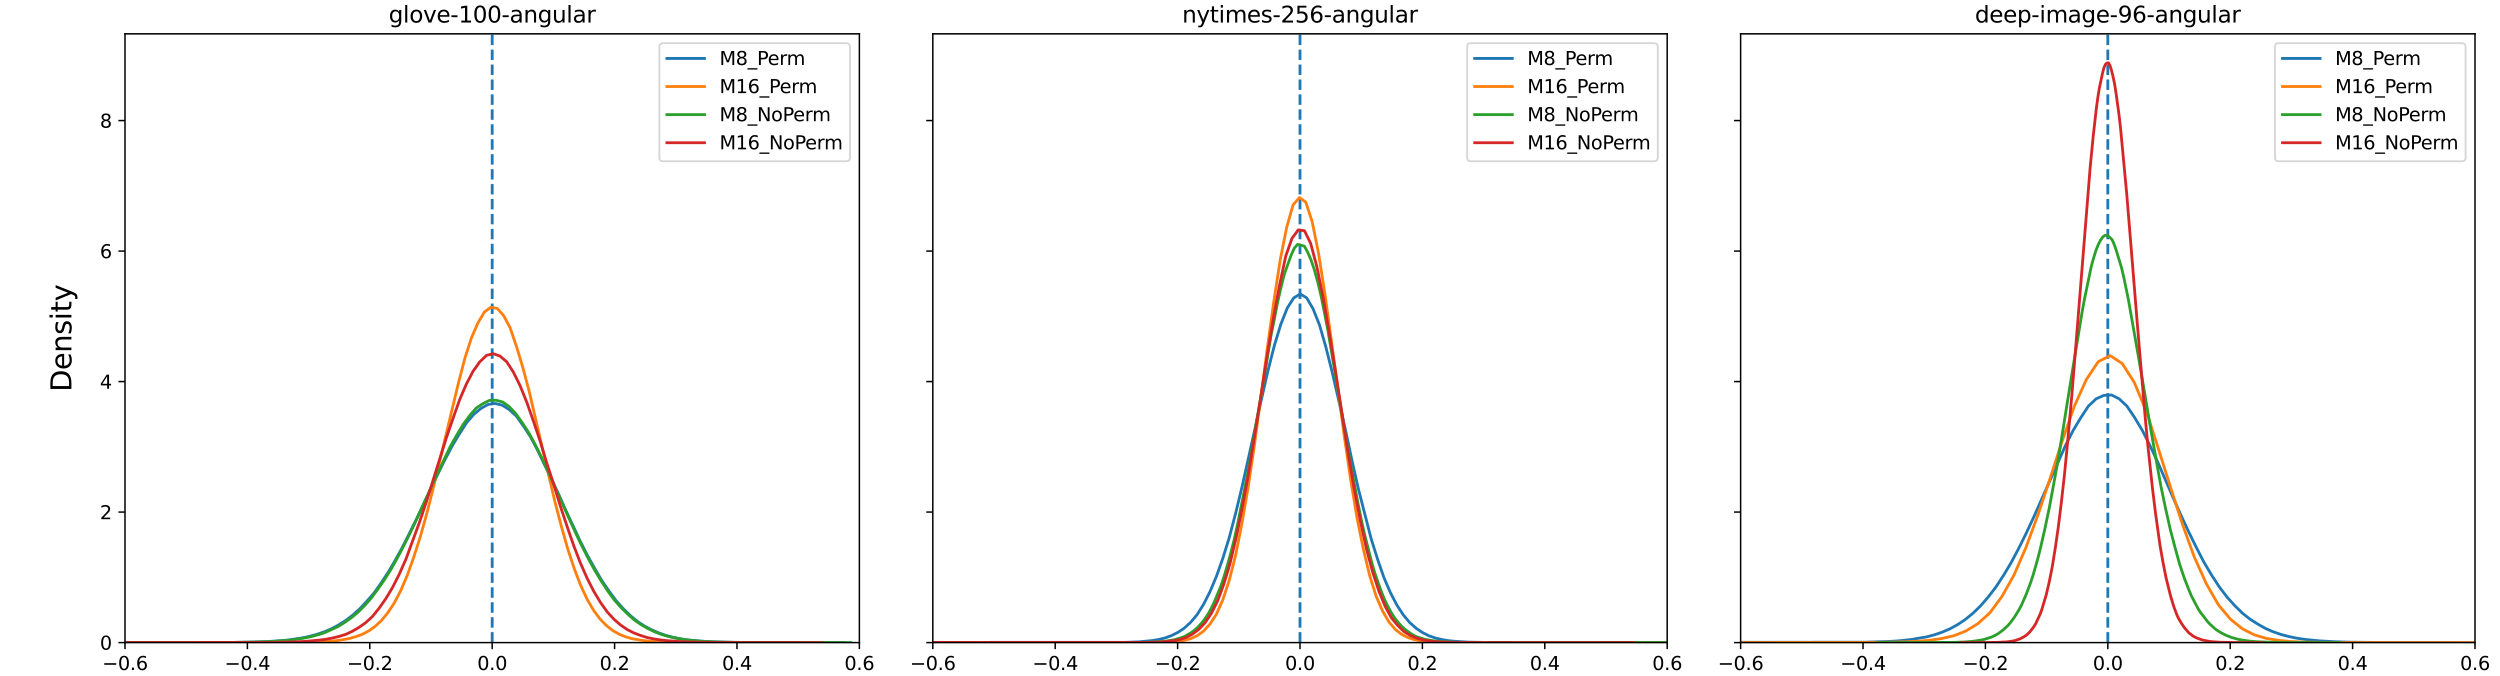 <?xml version="1.0" encoding="utf-8" standalone="no"?>
<!DOCTYPE svg PUBLIC "-//W3C//DTD SVG 1.1//EN"
  "http://www.w3.org/Graphics/SVG/1.1/DTD/svg11.dtd">
<svg xmlns:xlink="http://www.w3.org/1999/xlink" width="1330.56pt" height="360pt" viewBox="0 0 1330.56 360" xmlns="http://www.w3.org/2000/svg" version="1.1">
 <defs>
  <style type="text/css">*{stroke-linejoin: round; stroke-linecap: butt}</style>
 </defs>
 <g id="figure_1">
  <g id="patch_1">
   <path d="M 0 360 
L 1330.56 360 
L 1330.56 0 
L 0 0 
z
" style="fill: #ffffff"/>
  </g>
  <g id="axes_1">
   <g id="patch_2">
    <path d="M 66.528 342 
L 457.38 342 
L 457.38 18 
L 66.528 18 
z
" style="fill: #ffffff"/>
   </g>
   <g id="matplotlib.axis_1">
    <g id="xtick_1">
     <g id="line2d_1">
      <defs>
       <path id="m200f8a5eb4" d="M 0 0 
L 0 3.5 
" style="stroke: #000000; stroke-width: 0.8"/>
      </defs>
      <g>
       <use xlink:href="#m200f8a5eb4" x="66.528" y="342" style="stroke: #000000; stroke-width: 0.8"/>
      </g>
     </g>
     <g id="text_1">
      <!-- −0.6 -->
      <g transform="translate(54.387 356.598)scale(0.1 -0.1)">
       <defs>
        <path id="DejaVuSans-2212" d="M 678 2272 
L 4684 2272 
L 4684 1741 
L 678 1741 
L 678 2272 
z
" transform="scale(0.016)"/>
        <path id="DejaVuSans-30" d="M 2034 4250 
Q 1547 4250 1301 3770 
Q 1056 3291 1056 2328 
Q 1056 1369 1301 889 
Q 1547 409 2034 409 
Q 2525 409 2770 889 
Q 3016 1369 3016 2328 
Q 3016 3291 2770 3770 
Q 2525 4250 2034 4250 
z
M 2034 4750 
Q 2819 4750 3233 4129 
Q 3647 3509 3647 2328 
Q 3647 1150 3233 529 
Q 2819 -91 2034 -91 
Q 1250 -91 836 529 
Q 422 1150 422 2328 
Q 422 3509 836 4129 
Q 1250 4750 2034 4750 
z
" transform="scale(0.016)"/>
        <path id="DejaVuSans-2e" d="M 684 794 
L 1344 794 
L 1344 0 
L 684 0 
L 684 794 
z
" transform="scale(0.016)"/>
        <path id="DejaVuSans-36" d="M 2113 2584 
Q 1688 2584 1439 2293 
Q 1191 2003 1191 1497 
Q 1191 994 1439 701 
Q 1688 409 2113 409 
Q 2538 409 2786 701 
Q 3034 994 3034 1497 
Q 3034 2003 2786 2293 
Q 2538 2584 2113 2584 
z
M 3366 4563 
L 3366 3988 
Q 3128 4100 2886 4159 
Q 2644 4219 2406 4219 
Q 1781 4219 1451 3797 
Q 1122 3375 1075 2522 
Q 1259 2794 1537 2939 
Q 1816 3084 2150 3084 
Q 2853 3084 3261 2657 
Q 3669 2231 3669 1497 
Q 3669 778 3244 343 
Q 2819 -91 2113 -91 
Q 1303 -91 875 529 
Q 447 1150 447 2328 
Q 447 3434 972 4092 
Q 1497 4750 2381 4750 
Q 2619 4750 2861 4703 
Q 3103 4656 3366 4563 
z
" transform="scale(0.016)"/>
       </defs>
       <use xlink:href="#DejaVuSans-2212"/>
       <use xlink:href="#DejaVuSans-30" x="83.789"/>
       <use xlink:href="#DejaVuSans-2e" x="147.412"/>
       <use xlink:href="#DejaVuSans-36" x="179.199"/>
      </g>
     </g>
    </g>
    <g id="xtick_2">
     <g id="line2d_2">
      <g>
       <use xlink:href="#m200f8a5eb4" x="131.67" y="342" style="stroke: #000000; stroke-width: 0.8"/>
      </g>
     </g>
     <g id="text_2">
      <!-- −0.4 -->
      <g transform="translate(119.529 356.598)scale(0.1 -0.1)">
       <defs>
        <path id="DejaVuSans-34" d="M 2419 4116 
L 825 1625 
L 2419 1625 
L 2419 4116 
z
M 2253 4666 
L 3047 4666 
L 3047 1625 
L 3713 1625 
L 3713 1100 
L 3047 1100 
L 3047 0 
L 2419 0 
L 2419 1100 
L 313 1100 
L 313 1709 
L 2253 4666 
z
" transform="scale(0.016)"/>
       </defs>
       <use xlink:href="#DejaVuSans-2212"/>
       <use xlink:href="#DejaVuSans-30" x="83.789"/>
       <use xlink:href="#DejaVuSans-2e" x="147.412"/>
       <use xlink:href="#DejaVuSans-34" x="179.199"/>
      </g>
     </g>
    </g>
    <g id="xtick_3">
     <g id="line2d_3">
      <g>
       <use xlink:href="#m200f8a5eb4" x="196.812" y="342" style="stroke: #000000; stroke-width: 0.8"/>
      </g>
     </g>
     <g id="text_3">
      <!-- −0.2 -->
      <g transform="translate(184.671 356.598)scale(0.1 -0.1)">
       <defs>
        <path id="DejaVuSans-32" d="M 1228 531 
L 3431 531 
L 3431 0 
L 469 0 
L 469 531 
Q 828 903 1448 1529 
Q 2069 2156 2228 2338 
Q 2531 2678 2651 2914 
Q 2772 3150 2772 3378 
Q 2772 3750 2511 3984 
Q 2250 4219 1831 4219 
Q 1534 4219 1204 4116 
Q 875 4013 500 3803 
L 500 4441 
Q 881 4594 1212 4672 
Q 1544 4750 1819 4750 
Q 2544 4750 2975 4387 
Q 3406 4025 3406 3419 
Q 3406 3131 3298 2873 
Q 3191 2616 2906 2266 
Q 2828 2175 2409 1742 
Q 1991 1309 1228 531 
z
" transform="scale(0.016)"/>
       </defs>
       <use xlink:href="#DejaVuSans-2212"/>
       <use xlink:href="#DejaVuSans-30" x="83.789"/>
       <use xlink:href="#DejaVuSans-2e" x="147.412"/>
       <use xlink:href="#DejaVuSans-32" x="179.199"/>
      </g>
     </g>
    </g>
    <g id="xtick_4">
     <g id="line2d_4">
      <g>
       <use xlink:href="#m200f8a5eb4" x="261.954" y="342" style="stroke: #000000; stroke-width: 0.8"/>
      </g>
     </g>
     <g id="text_4">
      <!-- 0.0 -->
      <g transform="translate(254.002 356.598)scale(0.1 -0.1)">
       <use xlink:href="#DejaVuSans-30"/>
       <use xlink:href="#DejaVuSans-2e" x="63.623"/>
       <use xlink:href="#DejaVuSans-30" x="95.41"/>
      </g>
     </g>
    </g>
    <g id="xtick_5">
     <g id="line2d_5">
      <g>
       <use xlink:href="#m200f8a5eb4" x="327.096" y="342" style="stroke: #000000; stroke-width: 0.8"/>
      </g>
     </g>
     <g id="text_5">
      <!-- 0.2 -->
      <g transform="translate(319.144 356.598)scale(0.1 -0.1)">
       <use xlink:href="#DejaVuSans-30"/>
       <use xlink:href="#DejaVuSans-2e" x="63.623"/>
       <use xlink:href="#DejaVuSans-32" x="95.41"/>
      </g>
     </g>
    </g>
    <g id="xtick_6">
     <g id="line2d_6">
      <g>
       <use xlink:href="#m200f8a5eb4" x="392.238" y="342" style="stroke: #000000; stroke-width: 0.8"/>
      </g>
     </g>
     <g id="text_6">
      <!-- 0.4 -->
      <g transform="translate(384.286 356.598)scale(0.1 -0.1)">
       <use xlink:href="#DejaVuSans-30"/>
       <use xlink:href="#DejaVuSans-2e" x="63.623"/>
       <use xlink:href="#DejaVuSans-34" x="95.41"/>
      </g>
     </g>
    </g>
    <g id="xtick_7">
     <g id="line2d_7">
      <g>
       <use xlink:href="#m200f8a5eb4" x="457.38" y="342" style="stroke: #000000; stroke-width: 0.8"/>
      </g>
     </g>
     <g id="text_7">
      <!-- 0.6 -->
      <g transform="translate(449.428 356.598)scale(0.1 -0.1)">
       <use xlink:href="#DejaVuSans-30"/>
       <use xlink:href="#DejaVuSans-2e" x="63.623"/>
       <use xlink:href="#DejaVuSans-36" x="95.41"/>
      </g>
     </g>
    </g>
   </g>
   <g id="matplotlib.axis_2">
    <g id="ytick_1">
     <g id="line2d_8">
      <defs>
       <path id="m70e4e3e0bb" d="M 0 0 
L -3.5 0 
" style="stroke: #000000; stroke-width: 0.8"/>
      </defs>
      <g>
       <use xlink:href="#m70e4e3e0bb" x="66.528" y="342" style="stroke: #000000; stroke-width: 0.8"/>
      </g>
     </g>
     <g id="text_8">
      <!-- 0 -->
      <g transform="translate(53.166 345.799)scale(0.1 -0.1)">
       <use xlink:href="#DejaVuSans-30"/>
      </g>
     </g>
    </g>
    <g id="ytick_2">
     <g id="line2d_9">
      <g>
       <use xlink:href="#m70e4e3e0bb" x="66.528" y="272.543" style="stroke: #000000; stroke-width: 0.8"/>
      </g>
     </g>
     <g id="text_9">
      <!-- 2 -->
      <g transform="translate(53.166 276.342)scale(0.1 -0.1)">
       <use xlink:href="#DejaVuSans-32"/>
      </g>
     </g>
    </g>
    <g id="ytick_3">
     <g id="line2d_10">
      <g>
       <use xlink:href="#m70e4e3e0bb" x="66.528" y="203.086" style="stroke: #000000; stroke-width: 0.8"/>
      </g>
     </g>
     <g id="text_10">
      <!-- 4 -->
      <g transform="translate(53.166 206.885)scale(0.1 -0.1)">
       <use xlink:href="#DejaVuSans-34"/>
      </g>
     </g>
    </g>
    <g id="ytick_4">
     <g id="line2d_11">
      <g>
       <use xlink:href="#m70e4e3e0bb" x="66.528" y="133.628" style="stroke: #000000; stroke-width: 0.8"/>
      </g>
     </g>
     <g id="text_11">
      <!-- 6 -->
      <g transform="translate(53.166 137.428)scale(0.1 -0.1)">
       <use xlink:href="#DejaVuSans-36"/>
      </g>
     </g>
    </g>
    <g id="ytick_5">
     <g id="line2d_12">
      <g>
       <use xlink:href="#m70e4e3e0bb" x="66.528" y="64.171" style="stroke: #000000; stroke-width: 0.8"/>
      </g>
     </g>
     <g id="text_12">
      <!-- 8 -->
      <g transform="translate(53.166 67.97)scale(0.1 -0.1)">
       <defs>
        <path id="DejaVuSans-38" d="M 2034 2216 
Q 1584 2216 1326 1975 
Q 1069 1734 1069 1313 
Q 1069 891 1326 650 
Q 1584 409 2034 409 
Q 2484 409 2743 651 
Q 3003 894 3003 1313 
Q 3003 1734 2745 1975 
Q 2488 2216 2034 2216 
z
M 1403 2484 
Q 997 2584 770 2862 
Q 544 3141 544 3541 
Q 544 4100 942 4425 
Q 1341 4750 2034 4750 
Q 2731 4750 3128 4425 
Q 3525 4100 3525 3541 
Q 3525 3141 3298 2862 
Q 3072 2584 2669 2484 
Q 3125 2378 3379 2068 
Q 3634 1759 3634 1313 
Q 3634 634 3220 271 
Q 2806 -91 2034 -91 
Q 1263 -91 848 271 
Q 434 634 434 1313 
Q 434 1759 690 2068 
Q 947 2378 1403 2484 
z
M 1172 3481 
Q 1172 3119 1398 2916 
Q 1625 2713 2034 2713 
Q 2441 2713 2670 2916 
Q 2900 3119 2900 3481 
Q 2900 3844 2670 4047 
Q 2441 4250 2034 4250 
Q 1625 4250 1398 4047 
Q 1172 3844 1172 3481 
z
" transform="scale(0.016)"/>
       </defs>
       <use xlink:href="#DejaVuSans-38"/>
      </g>
     </g>
    </g>
   </g>
   <g id="line2d_13">
    <path d="M 261.954 342 
L 261.954 18 
" clip-path="url(#pda6a459be9)" style="fill: none; stroke-dasharray: 5.55,2.4; stroke-dashoffset: 0; stroke: #1f77b4; stroke-width: 1.5"/>
   </g>
   <g id="line2d_14">
    <path d="M -1 342 
L 123.321 341.911 
L 134.687 341.725 
L 142.263 341.469 
L 149.84 340.961 
L 153.629 340.603 
L 161.206 339.464 
L 164.994 338.625 
L 168.783 337.58 
L 172.571 336.265 
L 176.36 334.68 
L 180.148 332.662 
L 183.937 330.273 
L 187.725 327.398 
L 191.514 323.98 
L 195.302 319.92 
L 199.09 315.589 
L 202.879 310.235 
L 206.667 304.459 
L 210.456 298.015 
L 214.244 291.115 
L 221.821 276.061 
L 233.187 251.93 
L 236.975 244.323 
L 240.764 237.138 
L 244.552 230.87 
L 248.341 224.952 
L 252.129 220.583 
L 255.917 217.407 
L 259.706 215.278 
L 263.494 214.748 
L 267.283 215.623 
L 271.071 218.028 
L 274.86 221.497 
L 278.648 226.888 
L 282.437 232.61 
L 286.225 239.81 
L 297.591 263.641 
L 301.379 272.182 
L 308.956 288.349 
L 312.745 295.75 
L 316.533 302.558 
L 320.321 309.041 
L 324.11 314.562 
L 327.898 319.675 
L 331.687 323.927 
L 335.475 327.625 
L 339.264 330.742 
L 343.052 333.241 
L 346.841 335.211 
L 350.629 336.867 
L 354.418 338.197 
L 358.206 339.187 
L 361.995 339.976 
L 365.783 340.539 
L 373.36 341.253 
L 380.937 341.657 
L 392.302 341.898 
L 407.456 341.983 
L 449.129 342 
L 449.129 342 
" clip-path="url(#pda6a459be9)" style="fill: none; stroke: #1f77b4; stroke-width: 1.5; stroke-linecap: square"/>
   </g>
   <g id="line2d_15">
    <path d="M -1 342 
L 158.612 341.895 
L 168.872 341.665 
L 175.711 341.302 
L 179.131 340.958 
L 182.551 340.475 
L 185.971 339.819 
L 189.39 338.832 
L 192.81 337.623 
L 196.23 335.785 
L 199.65 333.388 
L 203.069 330.177 
L 206.489 326.003 
L 209.909 320.797 
L 213.329 314.22 
L 216.749 306.236 
L 220.168 296.631 
L 223.588 286.024 
L 227.008 273.82 
L 230.428 260.418 
L 244.107 203.378 
L 247.527 190.299 
L 250.947 179.752 
L 254.366 171.872 
L 257.786 166.079 
L 261.206 163.571 
L 264.626 164.135 
L 268.046 167.962 
L 271.465 174.378 
L 274.885 184.38 
L 278.305 195.765 
L 281.725 208.575 
L 288.564 238.075 
L 295.404 267.285 
L 298.824 280.311 
L 302.243 292.379 
L 305.663 302.751 
L 309.083 311.63 
L 312.503 318.995 
L 315.923 324.829 
L 319.342 329.445 
L 322.762 332.937 
L 326.182 335.641 
L 329.602 337.579 
L 333.022 338.932 
L 336.441 339.954 
L 343.281 341.051 
L 346.701 341.38 
L 353.54 341.714 
L 363.8 341.932 
L 401.417 342 
L 404.837 342 
L 404.837 342 
" clip-path="url(#pda6a459be9)" style="fill: none; stroke: #ff7f0e; stroke-width: 1.5; stroke-linecap: square"/>
   </g>
   <g id="line2d_16">
    <path d="M -1 342 
L 124.064 341.915 
L 138.056 341.68 
L 145.052 341.398 
L 152.048 340.93 
L 155.546 340.583 
L 162.542 339.454 
L 166.04 338.714 
L 169.538 337.761 
L 173.036 336.615 
L 180.032 333.415 
L 183.53 331.225 
L 187.028 328.761 
L 190.526 325.852 
L 194.024 322.348 
L 197.522 318.41 
L 201.02 313.678 
L 204.519 308.681 
L 208.017 303.135 
L 211.515 296.918 
L 215.013 290.228 
L 218.511 283.269 
L 225.507 268.029 
L 232.503 252.816 
L 239.499 237.935 
L 242.997 231.711 
L 246.495 225.915 
L 249.993 221.14 
L 253.491 217.161 
L 256.989 214.83 
L 260.487 213.105 
L 263.985 213.023 
L 267.483 213.934 
L 270.981 216.399 
L 274.479 220.149 
L 277.977 225.004 
L 281.475 230.404 
L 284.973 236.902 
L 288.471 243.952 
L 291.97 251.525 
L 295.468 259.531 
L 302.464 275.002 
L 305.962 282.776 
L 309.46 290.125 
L 312.958 297.005 
L 316.456 303.418 
L 319.954 309.177 
L 323.452 314.524 
L 326.95 319.312 
L 330.448 323.256 
L 333.946 326.717 
L 337.444 329.83 
L 340.942 332.294 
L 344.44 334.306 
L 347.938 336.05 
L 351.436 337.453 
L 354.934 338.509 
L 358.432 339.376 
L 365.428 340.61 
L 372.424 341.246 
L 379.421 341.618 
L 389.915 341.873 
L 403.907 341.975 
L 452.879 342 
L 452.879 342 
" clip-path="url(#pda6a459be9)" style="fill: none; stroke: #2ca02c; stroke-width: 1.5; stroke-linecap: square"/>
   </g>
   <g id="line2d_17">
    <path d="M -1 342 
L 144.675 341.898 
L 155.386 341.681 
L 162.526 341.374 
L 169.667 340.712 
L 173.237 340.27 
L 176.807 339.598 
L 180.377 338.735 
L 183.947 337.661 
L 187.518 335.982 
L 191.088 333.918 
L 194.658 331.362 
L 198.228 328.101 
L 201.799 323.666 
L 205.369 318.583 
L 208.939 312.621 
L 212.509 305.578 
L 216.079 297.51 
L 223.22 278.056 
L 226.79 267.434 
L 237.501 233.2 
L 241.071 222.78 
L 244.641 212.708 
L 248.211 204.404 
L 251.782 197.582 
L 255.352 192.572 
L 258.922 189.153 
L 262.492 188.246 
L 266.063 189.482 
L 269.633 192.511 
L 273.203 197.999 
L 276.773 205.207 
L 280.343 214.026 
L 283.914 224.195 
L 287.484 234.797 
L 291.054 246.64 
L 294.624 257.529 
L 298.194 269.231 
L 301.765 279.997 
L 305.335 290.383 
L 308.905 299.64 
L 312.475 307.75 
L 316.046 314.754 
L 319.616 320.682 
L 323.186 325.695 
L 326.756 329.569 
L 330.326 332.689 
L 333.897 335.117 
L 337.467 336.906 
L 341.037 338.246 
L 344.607 339.366 
L 348.178 340.083 
L 351.748 340.611 
L 355.318 341.005 
L 362.458 341.479 
L 369.599 341.73 
L 380.31 341.904 
L 401.731 341.986 
L 437.433 342 
L 437.433 342 
" clip-path="url(#pda6a459be9)" style="fill: none; stroke: #d62728; stroke-width: 1.5; stroke-linecap: square"/>
   </g>
   <g id="patch_3">
    <path d="M 66.528 342 
L 66.528 18 
" style="fill: none; stroke: #000000; stroke-width: 0.8; stroke-linejoin: miter; stroke-linecap: square"/>
   </g>
   <g id="patch_4">
    <path d="M 457.38 342 
L 457.38 18 
" style="fill: none; stroke: #000000; stroke-width: 0.8; stroke-linejoin: miter; stroke-linecap: square"/>
   </g>
   <g id="patch_5">
    <path d="M 66.528 342 
L 457.38 342 
" style="fill: none; stroke: #000000; stroke-width: 0.8; stroke-linejoin: miter; stroke-linecap: square"/>
   </g>
   <g id="patch_6">
    <path d="M 66.528 18 
L 457.38 18 
" style="fill: none; stroke: #000000; stroke-width: 0.8; stroke-linejoin: miter; stroke-linecap: square"/>
   </g>
   <g id="text_13">
    <!-- glove-100-angular -->
    <g transform="translate(206.881 12)scale(0.12 -0.12)">
     <defs>
      <path id="DejaVuSans-67" d="M 2906 1791 
Q 2906 2416 2648 2759 
Q 2391 3103 1925 3103 
Q 1463 3103 1205 2759 
Q 947 2416 947 1791 
Q 947 1169 1205 825 
Q 1463 481 1925 481 
Q 2391 481 2648 825 
Q 2906 1169 2906 1791 
z
M 3481 434 
Q 3481 -459 3084 -895 
Q 2688 -1331 1869 -1331 
Q 1566 -1331 1297 -1286 
Q 1028 -1241 775 -1147 
L 775 -588 
Q 1028 -725 1275 -790 
Q 1522 -856 1778 -856 
Q 2344 -856 2625 -561 
Q 2906 -266 2906 331 
L 2906 616 
Q 2728 306 2450 153 
Q 2172 0 1784 0 
Q 1141 0 747 490 
Q 353 981 353 1791 
Q 353 2603 747 3093 
Q 1141 3584 1784 3584 
Q 2172 3584 2450 3431 
Q 2728 3278 2906 2969 
L 2906 3500 
L 3481 3500 
L 3481 434 
z
" transform="scale(0.016)"/>
      <path id="DejaVuSans-6c" d="M 603 4863 
L 1178 4863 
L 1178 0 
L 603 0 
L 603 4863 
z
" transform="scale(0.016)"/>
      <path id="DejaVuSans-6f" d="M 1959 3097 
Q 1497 3097 1228 2736 
Q 959 2375 959 1747 
Q 959 1119 1226 758 
Q 1494 397 1959 397 
Q 2419 397 2687 759 
Q 2956 1122 2956 1747 
Q 2956 2369 2687 2733 
Q 2419 3097 1959 3097 
z
M 1959 3584 
Q 2709 3584 3137 3096 
Q 3566 2609 3566 1747 
Q 3566 888 3137 398 
Q 2709 -91 1959 -91 
Q 1206 -91 779 398 
Q 353 888 353 1747 
Q 353 2609 779 3096 
Q 1206 3584 1959 3584 
z
" transform="scale(0.016)"/>
      <path id="DejaVuSans-76" d="M 191 3500 
L 800 3500 
L 1894 563 
L 2988 3500 
L 3597 3500 
L 2284 0 
L 1503 0 
L 191 3500 
z
" transform="scale(0.016)"/>
      <path id="DejaVuSans-65" d="M 3597 1894 
L 3597 1613 
L 953 1613 
Q 991 1019 1311 708 
Q 1631 397 2203 397 
Q 2534 397 2845 478 
Q 3156 559 3463 722 
L 3463 178 
Q 3153 47 2828 -22 
Q 2503 -91 2169 -91 
Q 1331 -91 842 396 
Q 353 884 353 1716 
Q 353 2575 817 3079 
Q 1281 3584 2069 3584 
Q 2775 3584 3186 3129 
Q 3597 2675 3597 1894 
z
M 3022 2063 
Q 3016 2534 2758 2815 
Q 2500 3097 2075 3097 
Q 1594 3097 1305 2825 
Q 1016 2553 972 2059 
L 3022 2063 
z
" transform="scale(0.016)"/>
      <path id="DejaVuSans-2d" d="M 313 2009 
L 1997 2009 
L 1997 1497 
L 313 1497 
L 313 2009 
z
" transform="scale(0.016)"/>
      <path id="DejaVuSans-31" d="M 794 531 
L 1825 531 
L 1825 4091 
L 703 3866 
L 703 4441 
L 1819 4666 
L 2450 4666 
L 2450 531 
L 3481 531 
L 3481 0 
L 794 0 
L 794 531 
z
" transform="scale(0.016)"/>
      <path id="DejaVuSans-61" d="M 2194 1759 
Q 1497 1759 1228 1600 
Q 959 1441 959 1056 
Q 959 750 1161 570 
Q 1363 391 1709 391 
Q 2188 391 2477 730 
Q 2766 1069 2766 1631 
L 2766 1759 
L 2194 1759 
z
M 3341 1997 
L 3341 0 
L 2766 0 
L 2766 531 
Q 2569 213 2275 61 
Q 1981 -91 1556 -91 
Q 1019 -91 701 211 
Q 384 513 384 1019 
Q 384 1609 779 1909 
Q 1175 2209 1959 2209 
L 2766 2209 
L 2766 2266 
Q 2766 2663 2505 2880 
Q 2244 3097 1772 3097 
Q 1472 3097 1187 3025 
Q 903 2953 641 2809 
L 641 3341 
Q 956 3463 1253 3523 
Q 1550 3584 1831 3584 
Q 2591 3584 2966 3190 
Q 3341 2797 3341 1997 
z
" transform="scale(0.016)"/>
      <path id="DejaVuSans-6e" d="M 3513 2113 
L 3513 0 
L 2938 0 
L 2938 2094 
Q 2938 2591 2744 2837 
Q 2550 3084 2163 3084 
Q 1697 3084 1428 2787 
Q 1159 2491 1159 1978 
L 1159 0 
L 581 0 
L 581 3500 
L 1159 3500 
L 1159 2956 
Q 1366 3272 1645 3428 
Q 1925 3584 2291 3584 
Q 2894 3584 3203 3211 
Q 3513 2838 3513 2113 
z
" transform="scale(0.016)"/>
      <path id="DejaVuSans-75" d="M 544 1381 
L 544 3500 
L 1119 3500 
L 1119 1403 
Q 1119 906 1312 657 
Q 1506 409 1894 409 
Q 2359 409 2629 706 
Q 2900 1003 2900 1516 
L 2900 3500 
L 3475 3500 
L 3475 0 
L 2900 0 
L 2900 538 
Q 2691 219 2414 64 
Q 2138 -91 1772 -91 
Q 1169 -91 856 284 
Q 544 659 544 1381 
z
M 1991 3584 
L 1991 3584 
z
" transform="scale(0.016)"/>
      <path id="DejaVuSans-72" d="M 2631 2963 
Q 2534 3019 2420 3045 
Q 2306 3072 2169 3072 
Q 1681 3072 1420 2755 
Q 1159 2438 1159 1844 
L 1159 0 
L 581 0 
L 581 3500 
L 1159 3500 
L 1159 2956 
Q 1341 3275 1631 3429 
Q 1922 3584 2338 3584 
Q 2397 3584 2469 3576 
Q 2541 3569 2628 3553 
L 2631 2963 
z
" transform="scale(0.016)"/>
     </defs>
     <use xlink:href="#DejaVuSans-67"/>
     <use xlink:href="#DejaVuSans-6c" x="63.477"/>
     <use xlink:href="#DejaVuSans-6f" x="91.26"/>
     <use xlink:href="#DejaVuSans-76" x="152.441"/>
     <use xlink:href="#DejaVuSans-65" x="211.621"/>
     <use xlink:href="#DejaVuSans-2d" x="273.145"/>
     <use xlink:href="#DejaVuSans-31" x="309.229"/>
     <use xlink:href="#DejaVuSans-30" x="372.852"/>
     <use xlink:href="#DejaVuSans-30" x="436.475"/>
     <use xlink:href="#DejaVuSans-2d" x="500.098"/>
     <use xlink:href="#DejaVuSans-61" x="536.182"/>
     <use xlink:href="#DejaVuSans-6e" x="597.461"/>
     <use xlink:href="#DejaVuSans-67" x="660.84"/>
     <use xlink:href="#DejaVuSans-75" x="724.316"/>
     <use xlink:href="#DejaVuSans-6c" x="787.695"/>
     <use xlink:href="#DejaVuSans-61" x="815.479"/>
     <use xlink:href="#DejaVuSans-72" x="876.758"/>
    </g>
   </g>
   <g id="legend_1">
    <g id="patch_7">
     <path d="M 352.93 85.825 
L 450.38 85.825 
Q 452.38 85.825 452.38 83.825 
L 452.38 25 
Q 452.38 23 450.38 23 
L 352.93 23 
Q 350.93 23 350.93 25 
L 350.93 83.825 
Q 350.93 85.825 352.93 85.825 
z
" style="fill: #ffffff; opacity: 0.8; stroke: #cccccc; stroke-linejoin: miter"/>
    </g>
    <g id="line2d_18">
     <path d="M 354.93 31.098 
L 364.93 31.098 
L 374.93 31.098 
" style="fill: none; stroke: #1f77b4; stroke-width: 1.5; stroke-linecap: square"/>
    </g>
    <g id="text_14">
     <!-- M8_Perm -->
     <g transform="translate(382.93 34.598)scale(0.1 -0.1)">
      <defs>
       <path id="DejaVuSans-4d" d="M 628 4666 
L 1569 4666 
L 2759 1491 
L 3956 4666 
L 4897 4666 
L 4897 0 
L 4281 0 
L 4281 4097 
L 3078 897 
L 2444 897 
L 1241 4097 
L 1241 0 
L 628 0 
L 628 4666 
z
" transform="scale(0.016)"/>
       <path id="DejaVuSans-5f" d="M 3263 -1063 
L 3263 -1509 
L -63 -1509 
L -63 -1063 
L 3263 -1063 
z
" transform="scale(0.016)"/>
       <path id="DejaVuSans-50" d="M 1259 4147 
L 1259 2394 
L 2053 2394 
Q 2494 2394 2734 2622 
Q 2975 2850 2975 3272 
Q 2975 3691 2734 3919 
Q 2494 4147 2053 4147 
L 1259 4147 
z
M 628 4666 
L 2053 4666 
Q 2838 4666 3239 4311 
Q 3641 3956 3641 3272 
Q 3641 2581 3239 2228 
Q 2838 1875 2053 1875 
L 1259 1875 
L 1259 0 
L 628 0 
L 628 4666 
z
" transform="scale(0.016)"/>
       <path id="DejaVuSans-6d" d="M 3328 2828 
Q 3544 3216 3844 3400 
Q 4144 3584 4550 3584 
Q 5097 3584 5394 3201 
Q 5691 2819 5691 2113 
L 5691 0 
L 5113 0 
L 5113 2094 
Q 5113 2597 4934 2840 
Q 4756 3084 4391 3084 
Q 3944 3084 3684 2787 
Q 3425 2491 3425 1978 
L 3425 0 
L 2847 0 
L 2847 2094 
Q 2847 2600 2669 2842 
Q 2491 3084 2119 3084 
Q 1678 3084 1418 2786 
Q 1159 2488 1159 1978 
L 1159 0 
L 581 0 
L 581 3500 
L 1159 3500 
L 1159 2956 
Q 1356 3278 1631 3431 
Q 1906 3584 2284 3584 
Q 2666 3584 2933 3390 
Q 3200 3197 3328 2828 
z
" transform="scale(0.016)"/>
      </defs>
      <use xlink:href="#DejaVuSans-4d"/>
      <use xlink:href="#DejaVuSans-38" x="86.279"/>
      <use xlink:href="#DejaVuSans-5f" x="149.902"/>
      <use xlink:href="#DejaVuSans-50" x="199.902"/>
      <use xlink:href="#DejaVuSans-65" x="256.58"/>
      <use xlink:href="#DejaVuSans-72" x="318.104"/>
      <use xlink:href="#DejaVuSans-6d" x="357.467"/>
     </g>
    </g>
    <g id="line2d_19">
     <path d="M 354.93 46.055 
L 364.93 46.055 
L 374.93 46.055 
" style="fill: none; stroke: #ff7f0e; stroke-width: 1.5; stroke-linecap: square"/>
    </g>
    <g id="text_15">
     <!-- M16_Perm -->
     <g transform="translate(382.93 49.555)scale(0.1 -0.1)">
      <use xlink:href="#DejaVuSans-4d"/>
      <use xlink:href="#DejaVuSans-31" x="86.279"/>
      <use xlink:href="#DejaVuSans-36" x="149.902"/>
      <use xlink:href="#DejaVuSans-5f" x="213.525"/>
      <use xlink:href="#DejaVuSans-50" x="263.525"/>
      <use xlink:href="#DejaVuSans-65" x="320.203"/>
      <use xlink:href="#DejaVuSans-72" x="381.727"/>
      <use xlink:href="#DejaVuSans-6d" x="421.09"/>
     </g>
    </g>
    <g id="line2d_20">
     <path d="M 354.93 61.011 
L 364.93 61.011 
L 374.93 61.011 
" style="fill: none; stroke: #2ca02c; stroke-width: 1.5; stroke-linecap: square"/>
    </g>
    <g id="text_16">
     <!-- M8_NoPerm -->
     <g transform="translate(382.93 64.511)scale(0.1 -0.1)">
      <defs>
       <path id="DejaVuSans-4e" d="M 628 4666 
L 1478 4666 
L 3547 763 
L 3547 4666 
L 4159 4666 
L 4159 0 
L 3309 0 
L 1241 3903 
L 1241 0 
L 628 0 
L 628 4666 
z
" transform="scale(0.016)"/>
      </defs>
      <use xlink:href="#DejaVuSans-4d"/>
      <use xlink:href="#DejaVuSans-38" x="86.279"/>
      <use xlink:href="#DejaVuSans-5f" x="149.902"/>
      <use xlink:href="#DejaVuSans-4e" x="199.902"/>
      <use xlink:href="#DejaVuSans-6f" x="274.707"/>
      <use xlink:href="#DejaVuSans-50" x="335.889"/>
      <use xlink:href="#DejaVuSans-65" x="392.566"/>
      <use xlink:href="#DejaVuSans-72" x="454.09"/>
      <use xlink:href="#DejaVuSans-6d" x="493.453"/>
     </g>
    </g>
    <g id="line2d_21">
     <path d="M 354.93 75.967 
L 364.93 75.967 
L 374.93 75.967 
" style="fill: none; stroke: #d62728; stroke-width: 1.5; stroke-linecap: square"/>
    </g>
    <g id="text_17">
     <!-- M16_NoPerm -->
     <g transform="translate(382.93 79.467)scale(0.1 -0.1)">
      <use xlink:href="#DejaVuSans-4d"/>
      <use xlink:href="#DejaVuSans-31" x="86.279"/>
      <use xlink:href="#DejaVuSans-36" x="149.902"/>
      <use xlink:href="#DejaVuSans-5f" x="213.525"/>
      <use xlink:href="#DejaVuSans-4e" x="263.525"/>
      <use xlink:href="#DejaVuSans-6f" x="338.33"/>
      <use xlink:href="#DejaVuSans-50" x="399.512"/>
      <use xlink:href="#DejaVuSans-65" x="456.189"/>
      <use xlink:href="#DejaVuSans-72" x="517.713"/>
      <use xlink:href="#DejaVuSans-6d" x="557.076"/>
     </g>
    </g>
   </g>
  </g>
  <g id="axes_2">
   <g id="patch_8">
    <path d="M 496.465 342 
L 887.317 342 
L 887.317 18 
L 496.465 18 
z
" style="fill: #ffffff"/>
   </g>
   <g id="matplotlib.axis_3">
    <g id="xtick_8">
     <g id="line2d_22">
      <g>
       <use xlink:href="#m200f8a5eb4" x="496.465" y="342" style="stroke: #000000; stroke-width: 0.8"/>
      </g>
     </g>
     <g id="text_18">
      <!-- −0.6 -->
      <g transform="translate(484.324 356.598)scale(0.1 -0.1)">
       <use xlink:href="#DejaVuSans-2212"/>
       <use xlink:href="#DejaVuSans-30" x="83.789"/>
       <use xlink:href="#DejaVuSans-2e" x="147.412"/>
       <use xlink:href="#DejaVuSans-36" x="179.199"/>
      </g>
     </g>
    </g>
    <g id="xtick_9">
     <g id="line2d_23">
      <g>
       <use xlink:href="#m200f8a5eb4" x="561.607" y="342" style="stroke: #000000; stroke-width: 0.8"/>
      </g>
     </g>
     <g id="text_19">
      <!-- −0.4 -->
      <g transform="translate(549.466 356.598)scale(0.1 -0.1)">
       <use xlink:href="#DejaVuSans-2212"/>
       <use xlink:href="#DejaVuSans-30" x="83.789"/>
       <use xlink:href="#DejaVuSans-2e" x="147.412"/>
       <use xlink:href="#DejaVuSans-34" x="179.199"/>
      </g>
     </g>
    </g>
    <g id="xtick_10">
     <g id="line2d_24">
      <g>
       <use xlink:href="#m200f8a5eb4" x="626.749" y="342" style="stroke: #000000; stroke-width: 0.8"/>
      </g>
     </g>
     <g id="text_20">
      <!-- −0.2 -->
      <g transform="translate(614.608 356.598)scale(0.1 -0.1)">
       <use xlink:href="#DejaVuSans-2212"/>
       <use xlink:href="#DejaVuSans-30" x="83.789"/>
       <use xlink:href="#DejaVuSans-2e" x="147.412"/>
       <use xlink:href="#DejaVuSans-32" x="179.199"/>
      </g>
     </g>
    </g>
    <g id="xtick_11">
     <g id="line2d_25">
      <g>
       <use xlink:href="#m200f8a5eb4" x="691.891" y="342" style="stroke: #000000; stroke-width: 0.8"/>
      </g>
     </g>
     <g id="text_21">
      <!-- 0.0 -->
      <g transform="translate(683.94 356.598)scale(0.1 -0.1)">
       <use xlink:href="#DejaVuSans-30"/>
       <use xlink:href="#DejaVuSans-2e" x="63.623"/>
       <use xlink:href="#DejaVuSans-30" x="95.41"/>
      </g>
     </g>
    </g>
    <g id="xtick_12">
     <g id="line2d_26">
      <g>
       <use xlink:href="#m200f8a5eb4" x="757.033" y="342" style="stroke: #000000; stroke-width: 0.8"/>
      </g>
     </g>
     <g id="text_22">
      <!-- 0.2 -->
      <g transform="translate(749.082 356.598)scale(0.1 -0.1)">
       <use xlink:href="#DejaVuSans-30"/>
       <use xlink:href="#DejaVuSans-2e" x="63.623"/>
       <use xlink:href="#DejaVuSans-32" x="95.41"/>
      </g>
     </g>
    </g>
    <g id="xtick_13">
     <g id="line2d_27">
      <g>
       <use xlink:href="#m200f8a5eb4" x="822.175" y="342" style="stroke: #000000; stroke-width: 0.8"/>
      </g>
     </g>
     <g id="text_23">
      <!-- 0.4 -->
      <g transform="translate(814.224 356.598)scale(0.1 -0.1)">
       <use xlink:href="#DejaVuSans-30"/>
       <use xlink:href="#DejaVuSans-2e" x="63.623"/>
       <use xlink:href="#DejaVuSans-34" x="95.41"/>
      </g>
     </g>
    </g>
    <g id="xtick_14">
     <g id="line2d_28">
      <g>
       <use xlink:href="#m200f8a5eb4" x="887.317" y="342" style="stroke: #000000; stroke-width: 0.8"/>
      </g>
     </g>
     <g id="text_24">
      <!-- 0.6 -->
      <g transform="translate(879.366 356.598)scale(0.1 -0.1)">
       <use xlink:href="#DejaVuSans-30"/>
       <use xlink:href="#DejaVuSans-2e" x="63.623"/>
       <use xlink:href="#DejaVuSans-36" x="95.41"/>
      </g>
     </g>
    </g>
   </g>
   <g id="matplotlib.axis_4">
    <g id="ytick_6">
     <g id="line2d_29">
      <g>
       <use xlink:href="#m70e4e3e0bb" x="496.465" y="342" style="stroke: #000000; stroke-width: 0.8"/>
      </g>
     </g>
    </g>
    <g id="ytick_7">
     <g id="line2d_30">
      <g>
       <use xlink:href="#m70e4e3e0bb" x="496.465" y="272.543" style="stroke: #000000; stroke-width: 0.8"/>
      </g>
     </g>
    </g>
    <g id="ytick_8">
     <g id="line2d_31">
      <g>
       <use xlink:href="#m70e4e3e0bb" x="496.465" y="203.086" style="stroke: #000000; stroke-width: 0.8"/>
      </g>
     </g>
    </g>
    <g id="ytick_9">
     <g id="line2d_32">
      <g>
       <use xlink:href="#m70e4e3e0bb" x="496.465" y="133.628" style="stroke: #000000; stroke-width: 0.8"/>
      </g>
     </g>
    </g>
    <g id="ytick_10">
     <g id="line2d_33">
      <g>
       <use xlink:href="#m70e4e3e0bb" x="496.465" y="64.171" style="stroke: #000000; stroke-width: 0.8"/>
      </g>
     </g>
    </g>
   </g>
   <g id="line2d_34">
    <path d="M 691.891 342 
L 691.891 18 
" clip-path="url(#p2cb84a6fa1)" style="fill: none; stroke-dasharray: 5.55,2.4; stroke-dashoffset: 0; stroke: #1f77b4; stroke-width: 1.5"/>
   </g>
   <g id="line2d_35">
    <path d="M 239.223 342 
L 599.391 341.861 
L 606.251 341.602 
L 613.111 340.945 
L 616.542 340.392 
L 619.972 339.557 
L 623.402 338.327 
L 626.832 336.609 
L 630.262 334.359 
L 633.692 331.203 
L 637.123 327.149 
L 640.553 321.656 
L 643.983 314.895 
L 647.413 306.745 
L 650.843 297.071 
L 654.273 285.975 
L 657.704 272.902 
L 661.134 258.689 
L 667.994 227.875 
L 671.424 212.265 
L 674.854 197.239 
L 678.285 183.748 
L 681.715 172.49 
L 685.145 163.876 
L 688.575 158.539 
L 692.005 156.46 
L 695.435 158.526 
L 698.866 164.408 
L 702.296 173.028 
L 705.726 184.971 
L 709.156 198.602 
L 716.016 228.482 
L 719.447 244.573 
L 722.877 259.864 
L 729.737 286.677 
L 733.167 297.593 
L 736.598 307.515 
L 740.028 315.461 
L 743.458 322.058 
L 746.888 327.309 
L 750.318 331.371 
L 753.748 334.407 
L 757.179 336.721 
L 760.609 338.427 
L 764.039 339.6 
L 767.469 340.394 
L 770.899 340.976 
L 774.329 341.326 
L 781.19 341.746 
L 791.48 341.935 
L 812.061 341.992 
L 921.827 342 
L 921.827 342 
" clip-path="url(#p2cb84a6fa1)" style="fill: none; stroke: #1f77b4; stroke-width: 1.5; stroke-linecap: square"/>
   </g>
   <g id="line2d_36">
    <path d="M 208.229 342 
L 616.698 341.913 
L 620.102 341.829 
L 626.91 341.394 
L 630.314 340.793 
L 633.718 339.898 
L 637.122 338.352 
L 640.526 335.92 
L 643.929 332.223 
L 647.333 327.025 
L 650.737 319.465 
L 654.141 309.166 
L 657.545 295.837 
L 660.949 278.792 
L 664.353 258.967 
L 667.757 236.071 
L 674.565 184.87 
L 677.969 160.393 
L 681.372 138.304 
L 684.776 121.154 
L 688.18 109.127 
L 691.584 105.141 
L 694.988 107.616 
L 698.392 118.06 
L 701.796 135.002 
L 705.2 156.837 
L 708.604 181.379 
L 715.412 231.781 
L 718.815 255.044 
L 722.219 275.521 
L 725.623 292.337 
L 729.027 306.523 
L 732.431 317.365 
L 735.835 325.189 
L 739.239 331.075 
L 742.643 335.042 
L 746.047 337.643 
L 749.451 339.362 
L 752.855 340.478 
L 756.258 341.118 
L 763.066 341.71 
L 769.874 341.895 
L 783.49 341.985 
L 885.607 342 
L 885.607 342 
" clip-path="url(#p2cb84a6fa1)" style="fill: none; stroke: #ff7f0e; stroke-width: 1.5; stroke-linecap: square"/>
   </g>
   <g id="line2d_37">
    <path d="M 580.36 342 
L 608.823 341.898 
L 615.939 341.651 
L 619.497 341.362 
L 623.054 340.834 
L 624.833 340.519 
L 628.391 339.491 
L 630.17 338.86 
L 633.728 336.857 
L 635.507 335.598 
L 637.286 334.016 
L 639.065 332.135 
L 640.844 329.977 
L 642.623 327.388 
L 644.402 324.214 
L 646.181 320.648 
L 649.739 312.001 
L 651.518 306.669 
L 653.297 300.673 
L 655.076 294.24 
L 656.855 287.163 
L 658.633 279.176 
L 662.191 261.462 
L 663.97 252.456 
L 665.749 242.521 
L 669.307 221.174 
L 671.086 211.174 
L 676.423 178.797 
L 678.202 170.102 
L 679.981 160.815 
L 681.76 153.024 
L 683.539 145.941 
L 687.097 135.973 
L 688.876 132.046 
L 690.655 130.045 
L 694.212 131.017 
L 695.991 134.245 
L 697.77 138.38 
L 699.549 143.616 
L 701.328 150.072 
L 703.107 157.418 
L 706.665 175.368 
L 712.002 207.139 
L 717.339 239.055 
L 722.676 267.564 
L 724.455 276.232 
L 726.234 284.335 
L 729.791 298.28 
L 731.57 304.551 
L 733.349 309.793 
L 735.128 314.686 
L 736.907 319.149 
L 738.686 322.789 
L 740.465 326.024 
L 742.244 328.873 
L 744.023 331.097 
L 745.802 333.138 
L 747.581 334.78 
L 749.36 336.161 
L 751.139 337.36 
L 752.918 338.406 
L 754.697 339.179 
L 758.255 340.224 
L 761.813 340.913 
L 767.149 341.542 
L 774.265 341.842 
L 784.939 341.959 
L 893.455 342 
L 934.371 342 
L 934.371 342 
" clip-path="url(#p2cb84a6fa1)" style="fill: none; stroke: #2ca02c; stroke-width: 1.5; stroke-linecap: square"/>
   </g>
   <g id="line2d_38">
    <path d="M 211.679 342 
L 611.608 341.902 
L 618.219 341.656 
L 624.829 340.983 
L 628.134 340.317 
L 631.44 339.19 
L 634.745 337.419 
L 638.05 334.944 
L 641.355 331.43 
L 644.66 326.549 
L 647.966 319.943 
L 651.271 311.123 
L 654.576 300.174 
L 657.881 286.289 
L 661.186 270.168 
L 664.492 252.166 
L 671.102 210.803 
L 674.407 189.222 
L 677.712 169.399 
L 681.018 151.724 
L 684.323 136.242 
L 687.628 126.85 
L 690.933 122.382 
L 694.238 122.782 
L 697.544 129.463 
L 700.849 141.854 
L 704.154 158.061 
L 707.459 177.082 
L 710.764 197.542 
L 717.375 240.461 
L 720.68 259.874 
L 723.985 277.039 
L 727.29 292.266 
L 730.596 304.611 
L 733.901 314.663 
L 737.206 322.668 
L 740.511 328.763 
L 743.816 332.821 
L 747.122 336.037 
L 750.427 338.15 
L 753.732 339.54 
L 757.037 340.522 
L 760.342 341.055 
L 763.648 341.452 
L 766.953 341.704 
L 776.868 341.937 
L 806.615 341.997 
L 869.414 342 
L 869.414 342 
" clip-path="url(#p2cb84a6fa1)" style="fill: none; stroke: #d62728; stroke-width: 1.5; stroke-linecap: square"/>
   </g>
   <g id="patch_9">
    <path d="M 496.465 342 
L 496.465 18 
" style="fill: none; stroke: #000000; stroke-width: 0.8; stroke-linejoin: miter; stroke-linecap: square"/>
   </g>
   <g id="patch_10">
    <path d="M 887.317 342 
L 887.317 18 
" style="fill: none; stroke: #000000; stroke-width: 0.8; stroke-linejoin: miter; stroke-linecap: square"/>
   </g>
   <g id="patch_11">
    <path d="M 496.465 342 
L 887.317 342 
" style="fill: none; stroke: #000000; stroke-width: 0.8; stroke-linejoin: miter; stroke-linecap: square"/>
   </g>
   <g id="patch_12">
    <path d="M 496.465 18 
L 887.317 18 
" style="fill: none; stroke: #000000; stroke-width: 0.8; stroke-linejoin: miter; stroke-linecap: square"/>
   </g>
   <g id="text_25">
    <!-- nytimes-256-angular -->
    <g transform="translate(629.173 12)scale(0.12 -0.12)">
     <defs>
      <path id="DejaVuSans-79" d="M 2059 -325 
Q 1816 -950 1584 -1140 
Q 1353 -1331 966 -1331 
L 506 -1331 
L 506 -850 
L 844 -850 
Q 1081 -850 1212 -737 
Q 1344 -625 1503 -206 
L 1606 56 
L 191 3500 
L 800 3500 
L 1894 763 
L 2988 3500 
L 3597 3500 
L 2059 -325 
z
" transform="scale(0.016)"/>
      <path id="DejaVuSans-74" d="M 1172 4494 
L 1172 3500 
L 2356 3500 
L 2356 3053 
L 1172 3053 
L 1172 1153 
Q 1172 725 1289 603 
Q 1406 481 1766 481 
L 2356 481 
L 2356 0 
L 1766 0 
Q 1100 0 847 248 
Q 594 497 594 1153 
L 594 3053 
L 172 3053 
L 172 3500 
L 594 3500 
L 594 4494 
L 1172 4494 
z
" transform="scale(0.016)"/>
      <path id="DejaVuSans-69" d="M 603 3500 
L 1178 3500 
L 1178 0 
L 603 0 
L 603 3500 
z
M 603 4863 
L 1178 4863 
L 1178 4134 
L 603 4134 
L 603 4863 
z
" transform="scale(0.016)"/>
      <path id="DejaVuSans-73" d="M 2834 3397 
L 2834 2853 
Q 2591 2978 2328 3040 
Q 2066 3103 1784 3103 
Q 1356 3103 1142 2972 
Q 928 2841 928 2578 
Q 928 2378 1081 2264 
Q 1234 2150 1697 2047 
L 1894 2003 
Q 2506 1872 2764 1633 
Q 3022 1394 3022 966 
Q 3022 478 2636 193 
Q 2250 -91 1575 -91 
Q 1294 -91 989 -36 
Q 684 19 347 128 
L 347 722 
Q 666 556 975 473 
Q 1284 391 1588 391 
Q 1994 391 2212 530 
Q 2431 669 2431 922 
Q 2431 1156 2273 1281 
Q 2116 1406 1581 1522 
L 1381 1569 
Q 847 1681 609 1914 
Q 372 2147 372 2553 
Q 372 3047 722 3315 
Q 1072 3584 1716 3584 
Q 2034 3584 2315 3537 
Q 2597 3491 2834 3397 
z
" transform="scale(0.016)"/>
      <path id="DejaVuSans-35" d="M 691 4666 
L 3169 4666 
L 3169 4134 
L 1269 4134 
L 1269 2991 
Q 1406 3038 1543 3061 
Q 1681 3084 1819 3084 
Q 2600 3084 3056 2656 
Q 3513 2228 3513 1497 
Q 3513 744 3044 326 
Q 2575 -91 1722 -91 
Q 1428 -91 1123 -41 
Q 819 9 494 109 
L 494 744 
Q 775 591 1075 516 
Q 1375 441 1709 441 
Q 2250 441 2565 725 
Q 2881 1009 2881 1497 
Q 2881 1984 2565 2268 
Q 2250 2553 1709 2553 
Q 1456 2553 1204 2497 
Q 953 2441 691 2322 
L 691 4666 
z
" transform="scale(0.016)"/>
     </defs>
     <use xlink:href="#DejaVuSans-6e"/>
     <use xlink:href="#DejaVuSans-79" x="63.379"/>
     <use xlink:href="#DejaVuSans-74" x="122.559"/>
     <use xlink:href="#DejaVuSans-69" x="161.768"/>
     <use xlink:href="#DejaVuSans-6d" x="189.551"/>
     <use xlink:href="#DejaVuSans-65" x="286.963"/>
     <use xlink:href="#DejaVuSans-73" x="348.486"/>
     <use xlink:href="#DejaVuSans-2d" x="400.586"/>
     <use xlink:href="#DejaVuSans-32" x="436.67"/>
     <use xlink:href="#DejaVuSans-35" x="500.293"/>
     <use xlink:href="#DejaVuSans-36" x="563.916"/>
     <use xlink:href="#DejaVuSans-2d" x="627.539"/>
     <use xlink:href="#DejaVuSans-61" x="663.623"/>
     <use xlink:href="#DejaVuSans-6e" x="724.902"/>
     <use xlink:href="#DejaVuSans-67" x="788.281"/>
     <use xlink:href="#DejaVuSans-75" x="851.758"/>
     <use xlink:href="#DejaVuSans-6c" x="915.137"/>
     <use xlink:href="#DejaVuSans-61" x="942.92"/>
     <use xlink:href="#DejaVuSans-72" x="1004.199"/>
    </g>
   </g>
   <g id="legend_2">
    <g id="patch_13">
     <path d="M 782.867 85.825 
L 880.317 85.825 
Q 882.317 85.825 882.317 83.825 
L 882.317 25 
Q 882.317 23 880.317 23 
L 782.867 23 
Q 780.867 23 780.867 25 
L 780.867 83.825 
Q 780.867 85.825 782.867 85.825 
z
" style="fill: #ffffff; opacity: 0.8; stroke: #cccccc; stroke-linejoin: miter"/>
    </g>
    <g id="line2d_39">
     <path d="M 784.867 31.098 
L 794.867 31.098 
L 804.867 31.098 
" style="fill: none; stroke: #1f77b4; stroke-width: 1.5; stroke-linecap: square"/>
    </g>
    <g id="text_26">
     <!-- M8_Perm -->
     <g transform="translate(812.867 34.598)scale(0.1 -0.1)">
      <use xlink:href="#DejaVuSans-4d"/>
      <use xlink:href="#DejaVuSans-38" x="86.279"/>
      <use xlink:href="#DejaVuSans-5f" x="149.902"/>
      <use xlink:href="#DejaVuSans-50" x="199.902"/>
      <use xlink:href="#DejaVuSans-65" x="256.58"/>
      <use xlink:href="#DejaVuSans-72" x="318.104"/>
      <use xlink:href="#DejaVuSans-6d" x="357.467"/>
     </g>
    </g>
    <g id="line2d_40">
     <path d="M 784.867 46.055 
L 794.867 46.055 
L 804.867 46.055 
" style="fill: none; stroke: #ff7f0e; stroke-width: 1.5; stroke-linecap: square"/>
    </g>
    <g id="text_27">
     <!-- M16_Perm -->
     <g transform="translate(812.867 49.555)scale(0.1 -0.1)">
      <use xlink:href="#DejaVuSans-4d"/>
      <use xlink:href="#DejaVuSans-31" x="86.279"/>
      <use xlink:href="#DejaVuSans-36" x="149.902"/>
      <use xlink:href="#DejaVuSans-5f" x="213.525"/>
      <use xlink:href="#DejaVuSans-50" x="263.525"/>
      <use xlink:href="#DejaVuSans-65" x="320.203"/>
      <use xlink:href="#DejaVuSans-72" x="381.727"/>
      <use xlink:href="#DejaVuSans-6d" x="421.09"/>
     </g>
    </g>
    <g id="line2d_41">
     <path d="M 784.867 61.011 
L 794.867 61.011 
L 804.867 61.011 
" style="fill: none; stroke: #2ca02c; stroke-width: 1.5; stroke-linecap: square"/>
    </g>
    <g id="text_28">
     <!-- M8_NoPerm -->
     <g transform="translate(812.867 64.511)scale(0.1 -0.1)">
      <use xlink:href="#DejaVuSans-4d"/>
      <use xlink:href="#DejaVuSans-38" x="86.279"/>
      <use xlink:href="#DejaVuSans-5f" x="149.902"/>
      <use xlink:href="#DejaVuSans-4e" x="199.902"/>
      <use xlink:href="#DejaVuSans-6f" x="274.707"/>
      <use xlink:href="#DejaVuSans-50" x="335.889"/>
      <use xlink:href="#DejaVuSans-65" x="392.566"/>
      <use xlink:href="#DejaVuSans-72" x="454.09"/>
      <use xlink:href="#DejaVuSans-6d" x="493.453"/>
     </g>
    </g>
    <g id="line2d_42">
     <path d="M 784.867 75.967 
L 794.867 75.967 
L 804.867 75.967 
" style="fill: none; stroke: #d62728; stroke-width: 1.5; stroke-linecap: square"/>
    </g>
    <g id="text_29">
     <!-- M16_NoPerm -->
     <g transform="translate(812.867 79.467)scale(0.1 -0.1)">
      <use xlink:href="#DejaVuSans-4d"/>
      <use xlink:href="#DejaVuSans-31" x="86.279"/>
      <use xlink:href="#DejaVuSans-36" x="149.902"/>
      <use xlink:href="#DejaVuSans-5f" x="213.525"/>
      <use xlink:href="#DejaVuSans-4e" x="263.525"/>
      <use xlink:href="#DejaVuSans-6f" x="338.33"/>
      <use xlink:href="#DejaVuSans-50" x="399.512"/>
      <use xlink:href="#DejaVuSans-65" x="456.189"/>
      <use xlink:href="#DejaVuSans-72" x="517.713"/>
      <use xlink:href="#DejaVuSans-6d" x="557.076"/>
     </g>
    </g>
   </g>
  </g>
  <g id="axes_3">
   <g id="patch_14">
    <path d="M 926.402 342 
L 1317.254 342 
L 1317.254 18 
L 926.402 18 
z
" style="fill: #ffffff"/>
   </g>
   <g id="matplotlib.axis_5">
    <g id="xtick_15">
     <g id="line2d_43">
      <g>
       <use xlink:href="#m200f8a5eb4" x="926.402" y="342" style="stroke: #000000; stroke-width: 0.8"/>
      </g>
     </g>
     <g id="text_30">
      <!-- −0.6 -->
      <g transform="translate(914.261 356.598)scale(0.1 -0.1)">
       <use xlink:href="#DejaVuSans-2212"/>
       <use xlink:href="#DejaVuSans-30" x="83.789"/>
       <use xlink:href="#DejaVuSans-2e" x="147.412"/>
       <use xlink:href="#DejaVuSans-36" x="179.199"/>
      </g>
     </g>
    </g>
    <g id="xtick_16">
     <g id="line2d_44">
      <g>
       <use xlink:href="#m200f8a5eb4" x="991.544" y="342" style="stroke: #000000; stroke-width: 0.8"/>
      </g>
     </g>
     <g id="text_31">
      <!-- −0.4 -->
      <g transform="translate(979.403 356.598)scale(0.1 -0.1)">
       <use xlink:href="#DejaVuSans-2212"/>
       <use xlink:href="#DejaVuSans-30" x="83.789"/>
       <use xlink:href="#DejaVuSans-2e" x="147.412"/>
       <use xlink:href="#DejaVuSans-34" x="179.199"/>
      </g>
     </g>
    </g>
    <g id="xtick_17">
     <g id="line2d_45">
      <g>
       <use xlink:href="#m200f8a5eb4" x="1056.686" y="342" style="stroke: #000000; stroke-width: 0.8"/>
      </g>
     </g>
     <g id="text_32">
      <!-- −0.2 -->
      <g transform="translate(1044.545 356.598)scale(0.1 -0.1)">
       <use xlink:href="#DejaVuSans-2212"/>
       <use xlink:href="#DejaVuSans-30" x="83.789"/>
       <use xlink:href="#DejaVuSans-2e" x="147.412"/>
       <use xlink:href="#DejaVuSans-32" x="179.199"/>
      </g>
     </g>
    </g>
    <g id="xtick_18">
     <g id="line2d_46">
      <g>
       <use xlink:href="#m200f8a5eb4" x="1121.828" y="342" style="stroke: #000000; stroke-width: 0.8"/>
      </g>
     </g>
     <g id="text_33">
      <!-- 0.0 -->
      <g transform="translate(1113.877 356.598)scale(0.1 -0.1)">
       <use xlink:href="#DejaVuSans-30"/>
       <use xlink:href="#DejaVuSans-2e" x="63.623"/>
       <use xlink:href="#DejaVuSans-30" x="95.41"/>
      </g>
     </g>
    </g>
    <g id="xtick_19">
     <g id="line2d_47">
      <g>
       <use xlink:href="#m200f8a5eb4" x="1186.97" y="342" style="stroke: #000000; stroke-width: 0.8"/>
      </g>
     </g>
     <g id="text_34">
      <!-- 0.2 -->
      <g transform="translate(1179.019 356.598)scale(0.1 -0.1)">
       <use xlink:href="#DejaVuSans-30"/>
       <use xlink:href="#DejaVuSans-2e" x="63.623"/>
       <use xlink:href="#DejaVuSans-32" x="95.41"/>
      </g>
     </g>
    </g>
    <g id="xtick_20">
     <g id="line2d_48">
      <g>
       <use xlink:href="#m200f8a5eb4" x="1252.112" y="342" style="stroke: #000000; stroke-width: 0.8"/>
      </g>
     </g>
     <g id="text_35">
      <!-- 0.4 -->
      <g transform="translate(1244.161 356.598)scale(0.1 -0.1)">
       <use xlink:href="#DejaVuSans-30"/>
       <use xlink:href="#DejaVuSans-2e" x="63.623"/>
       <use xlink:href="#DejaVuSans-34" x="95.41"/>
      </g>
     </g>
    </g>
    <g id="xtick_21">
     <g id="line2d_49">
      <g>
       <use xlink:href="#m200f8a5eb4" x="1317.254" y="342" style="stroke: #000000; stroke-width: 0.8"/>
      </g>
     </g>
     <g id="text_36">
      <!-- 0.6 -->
      <g transform="translate(1309.303 356.598)scale(0.1 -0.1)">
       <use xlink:href="#DejaVuSans-30"/>
       <use xlink:href="#DejaVuSans-2e" x="63.623"/>
       <use xlink:href="#DejaVuSans-36" x="95.41"/>
      </g>
     </g>
    </g>
   </g>
   <g id="matplotlib.axis_6">
    <g id="ytick_11">
     <g id="line2d_50">
      <g>
       <use xlink:href="#m70e4e3e0bb" x="926.402" y="342" style="stroke: #000000; stroke-width: 0.8"/>
      </g>
     </g>
    </g>
    <g id="ytick_12">
     <g id="line2d_51">
      <g>
       <use xlink:href="#m70e4e3e0bb" x="926.402" y="272.543" style="stroke: #000000; stroke-width: 0.8"/>
      </g>
     </g>
    </g>
    <g id="ytick_13">
     <g id="line2d_52">
      <g>
       <use xlink:href="#m70e4e3e0bb" x="926.402" y="203.086" style="stroke: #000000; stroke-width: 0.8"/>
      </g>
     </g>
    </g>
    <g id="ytick_14">
     <g id="line2d_53">
      <g>
       <use xlink:href="#m70e4e3e0bb" x="926.402" y="133.628" style="stroke: #000000; stroke-width: 0.8"/>
      </g>
     </g>
    </g>
    <g id="ytick_15">
     <g id="line2d_54">
      <g>
       <use xlink:href="#m70e4e3e0bb" x="926.402" y="64.171" style="stroke: #000000; stroke-width: 0.8"/>
      </g>
     </g>
    </g>
   </g>
   <g id="line2d_55">
    <path d="M 1121.828 342 
L 1121.828 18 
" clip-path="url(#p945d64b805)" style="fill: none; stroke-dasharray: 5.55,2.4; stroke-dashoffset: 0; stroke: #1f77b4; stroke-width: 1.5"/>
   </g>
   <g id="line2d_56">
    <path d="M 500.501 342 
L 992.57 341.806 
L 1004.872 341.423 
L 1008.973 341.187 
L 1013.073 340.831 
L 1017.174 340.361 
L 1025.375 338.972 
L 1029.476 337.883 
L 1033.576 336.495 
L 1037.677 334.734 
L 1041.777 332.509 
L 1045.878 329.782 
L 1049.979 326.454 
L 1054.079 322.47 
L 1058.18 317.743 
L 1062.28 312.41 
L 1066.381 306.142 
L 1070.481 299.255 
L 1074.582 291.513 
L 1078.683 283.215 
L 1082.783 274.374 
L 1099.185 237.337 
L 1103.286 229.257 
L 1107.387 222.376 
L 1111.487 216.159 
L 1115.588 212.28 
L 1119.688 210.449 
L 1123.789 210.209 
L 1127.889 212.273 
L 1131.99 216.136 
L 1136.091 222.223 
L 1140.191 229.086 
L 1144.292 237.201 
L 1148.392 245.926 
L 1156.593 264.865 
L 1160.694 274.094 
L 1164.795 282.906 
L 1168.895 291.261 
L 1172.996 299.231 
L 1177.096 306.129 
L 1181.197 312.417 
L 1185.298 317.804 
L 1189.398 322.355 
L 1193.499 326.374 
L 1197.599 329.601 
L 1201.7 332.192 
L 1205.8 334.514 
L 1209.901 336.267 
L 1214.002 337.684 
L 1218.102 338.767 
L 1222.203 339.619 
L 1226.303 340.269 
L 1234.504 341.079 
L 1242.706 341.55 
L 1250.907 341.791 
L 1271.41 341.97 
L 1316.516 342 
L 1316.516 342 
" clip-path="url(#p945d64b805)" style="fill: none; stroke: #1f77b4; stroke-width: 1.5; stroke-linecap: square"/>
   </g>
   <g id="line2d_57">
    <path d="M 425.634 342 
L 995.144 341.917 
L 1007.942 341.747 
L 1014.341 341.571 
L 1020.74 341.28 
L 1027.139 340.735 
L 1033.538 339.815 
L 1039.937 338.336 
L 1046.336 335.82 
L 1052.735 331.869 
L 1059.134 326.09 
L 1065.533 317.386 
L 1071.932 305.988 
L 1078.331 291.212 
L 1084.73 273.803 
L 1091.129 254.57 
L 1097.528 234.786 
L 1103.927 216.449 
L 1110.326 202.133 
L 1116.725 192.492 
L 1123.124 189.273 
L 1129.523 193.503 
L 1135.922 203.54 
L 1142.321 218.838 
L 1148.72 238.766 
L 1155.119 259.062 
L 1161.518 278.982 
L 1167.917 296.602 
L 1174.316 310.787 
L 1180.715 321.952 
L 1187.114 329.555 
L 1193.512 334.703 
L 1199.911 337.924 
L 1206.31 339.793 
L 1212.709 340.837 
L 1219.108 341.427 
L 1225.507 341.718 
L 1238.305 341.939 
L 1270.3 341.999 
L 1331.56 342 
L 1331.56 342 
" clip-path="url(#p945d64b805)" style="fill: none; stroke: #ff7f0e; stroke-width: 1.5; stroke-linecap: square"/>
   </g>
   <g id="line2d_58">
    <path d="M 999.121 342 
L 1039.981 341.886 
L 1046.172 341.637 
L 1049.886 341.34 
L 1053.601 340.8 
L 1056.077 340.293 
L 1059.792 339.129 
L 1062.268 337.965 
L 1063.506 337.224 
L 1065.983 335.388 
L 1068.459 333.119 
L 1069.697 331.747 
L 1072.174 328.396 
L 1074.65 324.377 
L 1075.888 322.038 
L 1078.365 316.371 
L 1080.841 309.818 
L 1082.079 306.032 
L 1084.556 297.345 
L 1085.794 292.514 
L 1088.27 281.754 
L 1090.747 269.963 
L 1094.461 249.843 
L 1095.699 242.774 
L 1101.89 204.165 
L 1108.081 166.444 
L 1109.319 159.619 
L 1113.034 141.73 
L 1114.272 137.298 
L 1115.51 133.29 
L 1116.749 130.166 
L 1117.987 127.789 
L 1119.225 126.021 
L 1120.463 125.184 
L 1121.701 125.378 
L 1122.94 126.363 
L 1124.178 127.66 
L 1125.416 130.581 
L 1126.654 134.334 
L 1129.13 142.488 
L 1130.369 147.715 
L 1132.845 159.783 
L 1139.036 195.052 
L 1145.227 231.637 
L 1148.941 252.48 
L 1150.18 259.19 
L 1152.656 271.03 
L 1155.132 281.991 
L 1157.609 291.402 
L 1160.085 300.367 
L 1162.562 307.747 
L 1165.038 314.096 
L 1166.276 317.063 
L 1168.753 321.845 
L 1169.991 324.134 
L 1171.229 326.032 
L 1174.943 330.853 
L 1176.182 332.179 
L 1178.658 334.427 
L 1179.896 335.399 
L 1182.373 336.922 
L 1184.849 338.156 
L 1187.325 339.16 
L 1191.04 340.207 
L 1193.516 340.698 
L 1197.231 341.207 
L 1200.945 341.531 
L 1209.613 341.867 
L 1219.518 341.972 
L 1236.853 341.999 
L 1245.52 342 
L 1245.52 342 
" clip-path="url(#p945d64b805)" style="fill: none; stroke: #2ca02c; stroke-width: 1.5; stroke-linecap: square"/>
   </g>
   <g id="line2d_59">
    <path d="M 1043.822 342 
L 1062.399 341.913 
L 1068.052 341.624 
L 1071.283 341.178 
L 1072.898 340.791 
L 1075.321 339.897 
L 1076.936 339.055 
L 1078.552 338.015 
L 1080.167 336.473 
L 1081.782 334.455 
L 1082.59 333.347 
L 1083.398 332.03 
L 1085.821 326.857 
L 1086.628 324.639 
L 1089.051 316.594 
L 1090.666 309.693 
L 1092.282 301.564 
L 1093.897 291.516 
L 1095.512 280.284 
L 1097.128 267.155 
L 1098.743 252.81 
L 1100.358 236.063 
L 1102.781 209.21 
L 1105.204 179.081 
L 1112.473 88.735 
L 1114.088 72.202 
L 1115.704 57.859 
L 1116.511 51.964 
L 1117.319 46.966 
L 1118.934 39.283 
L 1119.742 36.135 
L 1120.55 34.285 
L 1121.357 33.517 
L 1122.165 33.429 
L 1122.973 34.815 
L 1123.78 37.433 
L 1124.588 40.675 
L 1125.396 44.433 
L 1126.203 49.541 
L 1127.819 61.305 
L 1128.626 68.454 
L 1131.857 102.771 
L 1133.472 122.419 
L 1137.51 172.075 
L 1141.549 220.187 
L 1143.164 237.348 
L 1145.587 259.794 
L 1147.202 273.017 
L 1149.625 290.406 
L 1151.241 299.507 
L 1152.856 307.656 
L 1155.279 317.35 
L 1156.894 322.692 
L 1158.509 327.023 
L 1159.317 328.842 
L 1160.932 331.617 
L 1162.548 333.999 
L 1164.971 336.807 
L 1167.394 338.645 
L 1169.009 339.492 
L 1172.24 340.644 
L 1176.278 341.434 
L 1181.124 341.793 
L 1188.393 341.958 
L 1198.085 341.996 
L 1204.546 342 
L 1204.546 342 
" clip-path="url(#p945d64b805)" style="fill: none; stroke: #d62728; stroke-width: 1.5; stroke-linecap: square"/>
   </g>
   <g id="patch_15">
    <path d="M 926.402 342 
L 926.402 18 
" style="fill: none; stroke: #000000; stroke-width: 0.8; stroke-linejoin: miter; stroke-linecap: square"/>
   </g>
   <g id="patch_16">
    <path d="M 1317.254 342 
L 1317.254 18 
" style="fill: none; stroke: #000000; stroke-width: 0.8; stroke-linejoin: miter; stroke-linecap: square"/>
   </g>
   <g id="patch_17">
    <path d="M 926.402 342 
L 1317.254 342 
" style="fill: none; stroke: #000000; stroke-width: 0.8; stroke-linejoin: miter; stroke-linecap: square"/>
   </g>
   <g id="patch_18">
    <path d="M 926.402 18 
L 1317.254 18 
" style="fill: none; stroke: #000000; stroke-width: 0.8; stroke-linejoin: miter; stroke-linecap: square"/>
   </g>
   <g id="text_37">
    <!-- deep-image-96-angular -->
    <g transform="translate(1051.107 12)scale(0.12 -0.12)">
     <defs>
      <path id="DejaVuSans-64" d="M 2906 2969 
L 2906 4863 
L 3481 4863 
L 3481 0 
L 2906 0 
L 2906 525 
Q 2725 213 2448 61 
Q 2172 -91 1784 -91 
Q 1150 -91 751 415 
Q 353 922 353 1747 
Q 353 2572 751 3078 
Q 1150 3584 1784 3584 
Q 2172 3584 2448 3432 
Q 2725 3281 2906 2969 
z
M 947 1747 
Q 947 1113 1208 752 
Q 1469 391 1925 391 
Q 2381 391 2643 752 
Q 2906 1113 2906 1747 
Q 2906 2381 2643 2742 
Q 2381 3103 1925 3103 
Q 1469 3103 1208 2742 
Q 947 2381 947 1747 
z
" transform="scale(0.016)"/>
      <path id="DejaVuSans-70" d="M 1159 525 
L 1159 -1331 
L 581 -1331 
L 581 3500 
L 1159 3500 
L 1159 2969 
Q 1341 3281 1617 3432 
Q 1894 3584 2278 3584 
Q 2916 3584 3314 3078 
Q 3713 2572 3713 1747 
Q 3713 922 3314 415 
Q 2916 -91 2278 -91 
Q 1894 -91 1617 61 
Q 1341 213 1159 525 
z
M 3116 1747 
Q 3116 2381 2855 2742 
Q 2594 3103 2138 3103 
Q 1681 3103 1420 2742 
Q 1159 2381 1159 1747 
Q 1159 1113 1420 752 
Q 1681 391 2138 391 
Q 2594 391 2855 752 
Q 3116 1113 3116 1747 
z
" transform="scale(0.016)"/>
      <path id="DejaVuSans-39" d="M 703 97 
L 703 672 
Q 941 559 1184 500 
Q 1428 441 1663 441 
Q 2288 441 2617 861 
Q 2947 1281 2994 2138 
Q 2813 1869 2534 1725 
Q 2256 1581 1919 1581 
Q 1219 1581 811 2004 
Q 403 2428 403 3163 
Q 403 3881 828 4315 
Q 1253 4750 1959 4750 
Q 2769 4750 3195 4129 
Q 3622 3509 3622 2328 
Q 3622 1225 3098 567 
Q 2575 -91 1691 -91 
Q 1453 -91 1209 -44 
Q 966 3 703 97 
z
M 1959 2075 
Q 2384 2075 2632 2365 
Q 2881 2656 2881 3163 
Q 2881 3666 2632 3958 
Q 2384 4250 1959 4250 
Q 1534 4250 1286 3958 
Q 1038 3666 1038 3163 
Q 1038 2656 1286 2365 
Q 1534 2075 1959 2075 
z
" transform="scale(0.016)"/>
     </defs>
     <use xlink:href="#DejaVuSans-64"/>
     <use xlink:href="#DejaVuSans-65" x="63.477"/>
     <use xlink:href="#DejaVuSans-65" x="125"/>
     <use xlink:href="#DejaVuSans-70" x="186.523"/>
     <use xlink:href="#DejaVuSans-2d" x="250"/>
     <use xlink:href="#DejaVuSans-69" x="286.084"/>
     <use xlink:href="#DejaVuSans-6d" x="313.867"/>
     <use xlink:href="#DejaVuSans-61" x="411.279"/>
     <use xlink:href="#DejaVuSans-67" x="472.559"/>
     <use xlink:href="#DejaVuSans-65" x="536.035"/>
     <use xlink:href="#DejaVuSans-2d" x="597.559"/>
     <use xlink:href="#DejaVuSans-39" x="633.643"/>
     <use xlink:href="#DejaVuSans-36" x="697.266"/>
     <use xlink:href="#DejaVuSans-2d" x="760.889"/>
     <use xlink:href="#DejaVuSans-61" x="796.973"/>
     <use xlink:href="#DejaVuSans-6e" x="858.252"/>
     <use xlink:href="#DejaVuSans-67" x="921.631"/>
     <use xlink:href="#DejaVuSans-75" x="985.107"/>
     <use xlink:href="#DejaVuSans-6c" x="1048.486"/>
     <use xlink:href="#DejaVuSans-61" x="1076.27"/>
     <use xlink:href="#DejaVuSans-72" x="1137.549"/>
    </g>
   </g>
   <g id="legend_3">
    <g id="patch_19">
     <path d="M 1212.804 85.825 
L 1310.254 85.825 
Q 1312.254 85.825 1312.254 83.825 
L 1312.254 25 
Q 1312.254 23 1310.254 23 
L 1212.804 23 
Q 1210.804 23 1210.804 25 
L 1210.804 83.825 
Q 1210.804 85.825 1212.804 85.825 
z
" style="fill: #ffffff; opacity: 0.8; stroke: #cccccc; stroke-linejoin: miter"/>
    </g>
    <g id="line2d_60">
     <path d="M 1214.804 31.098 
L 1224.804 31.098 
L 1234.804 31.098 
" style="fill: none; stroke: #1f77b4; stroke-width: 1.5; stroke-linecap: square"/>
    </g>
    <g id="text_38">
     <!-- M8_Perm -->
     <g transform="translate(1242.804 34.598)scale(0.1 -0.1)">
      <use xlink:href="#DejaVuSans-4d"/>
      <use xlink:href="#DejaVuSans-38" x="86.279"/>
      <use xlink:href="#DejaVuSans-5f" x="149.902"/>
      <use xlink:href="#DejaVuSans-50" x="199.902"/>
      <use xlink:href="#DejaVuSans-65" x="256.58"/>
      <use xlink:href="#DejaVuSans-72" x="318.104"/>
      <use xlink:href="#DejaVuSans-6d" x="357.467"/>
     </g>
    </g>
    <g id="line2d_61">
     <path d="M 1214.804 46.055 
L 1224.804 46.055 
L 1234.804 46.055 
" style="fill: none; stroke: #ff7f0e; stroke-width: 1.5; stroke-linecap: square"/>
    </g>
    <g id="text_39">
     <!-- M16_Perm -->
     <g transform="translate(1242.804 49.555)scale(0.1 -0.1)">
      <use xlink:href="#DejaVuSans-4d"/>
      <use xlink:href="#DejaVuSans-31" x="86.279"/>
      <use xlink:href="#DejaVuSans-36" x="149.902"/>
      <use xlink:href="#DejaVuSans-5f" x="213.525"/>
      <use xlink:href="#DejaVuSans-50" x="263.525"/>
      <use xlink:href="#DejaVuSans-65" x="320.203"/>
      <use xlink:href="#DejaVuSans-72" x="381.727"/>
      <use xlink:href="#DejaVuSans-6d" x="421.09"/>
     </g>
    </g>
    <g id="line2d_62">
     <path d="M 1214.804 61.011 
L 1224.804 61.011 
L 1234.804 61.011 
" style="fill: none; stroke: #2ca02c; stroke-width: 1.5; stroke-linecap: square"/>
    </g>
    <g id="text_40">
     <!-- M8_NoPerm -->
     <g transform="translate(1242.804 64.511)scale(0.1 -0.1)">
      <use xlink:href="#DejaVuSans-4d"/>
      <use xlink:href="#DejaVuSans-38" x="86.279"/>
      <use xlink:href="#DejaVuSans-5f" x="149.902"/>
      <use xlink:href="#DejaVuSans-4e" x="199.902"/>
      <use xlink:href="#DejaVuSans-6f" x="274.707"/>
      <use xlink:href="#DejaVuSans-50" x="335.889"/>
      <use xlink:href="#DejaVuSans-65" x="392.566"/>
      <use xlink:href="#DejaVuSans-72" x="454.09"/>
      <use xlink:href="#DejaVuSans-6d" x="493.453"/>
     </g>
    </g>
    <g id="line2d_63">
     <path d="M 1214.804 75.967 
L 1224.804 75.967 
L 1234.804 75.967 
" style="fill: none; stroke: #d62728; stroke-width: 1.5; stroke-linecap: square"/>
    </g>
    <g id="text_41">
     <!-- M16_NoPerm -->
     <g transform="translate(1242.804 79.467)scale(0.1 -0.1)">
      <use xlink:href="#DejaVuSans-4d"/>
      <use xlink:href="#DejaVuSans-31" x="86.279"/>
      <use xlink:href="#DejaVuSans-36" x="149.902"/>
      <use xlink:href="#DejaVuSans-5f" x="213.525"/>
      <use xlink:href="#DejaVuSans-4e" x="263.525"/>
      <use xlink:href="#DejaVuSans-6f" x="338.33"/>
      <use xlink:href="#DejaVuSans-50" x="399.512"/>
      <use xlink:href="#DejaVuSans-65" x="456.189"/>
      <use xlink:href="#DejaVuSans-72" x="517.713"/>
      <use xlink:href="#DejaVuSans-6d" x="557.076"/>
     </g>
    </g>
   </g>
  </g>
  <g id="text_42">
   <!-- Density -->
   <g transform="translate(38.009 208.513)rotate(-90)scale(0.15 -0.15)">
    <defs>
     <path id="DejaVuSans-44" d="M 1259 4147 
L 1259 519 
L 2022 519 
Q 2988 519 3436 956 
Q 3884 1394 3884 2338 
Q 3884 3275 3436 3711 
Q 2988 4147 2022 4147 
L 1259 4147 
z
M 628 4666 
L 1925 4666 
Q 3281 4666 3915 4102 
Q 4550 3538 4550 2338 
Q 4550 1131 3912 565 
Q 3275 0 1925 0 
L 628 0 
L 628 4666 
z
" transform="scale(0.016)"/>
    </defs>
    <use xlink:href="#DejaVuSans-44"/>
    <use xlink:href="#DejaVuSans-65" x="77.002"/>
    <use xlink:href="#DejaVuSans-6e" x="138.525"/>
    <use xlink:href="#DejaVuSans-73" x="201.904"/>
    <use xlink:href="#DejaVuSans-69" x="254.004"/>
    <use xlink:href="#DejaVuSans-74" x="281.787"/>
    <use xlink:href="#DejaVuSans-79" x="320.996"/>
   </g>
  </g>
 </g>
 <defs>
  <clipPath id="pda6a459be9">
   <rect x="66.528" y="18" width="390.852" height="324"/>
  </clipPath>
  <clipPath id="p2cb84a6fa1">
   <rect x="496.465" y="18" width="390.852" height="324"/>
  </clipPath>
  <clipPath id="p945d64b805">
   <rect x="926.402" y="18" width="390.852" height="324"/>
  </clipPath>
 </defs>
</svg>
